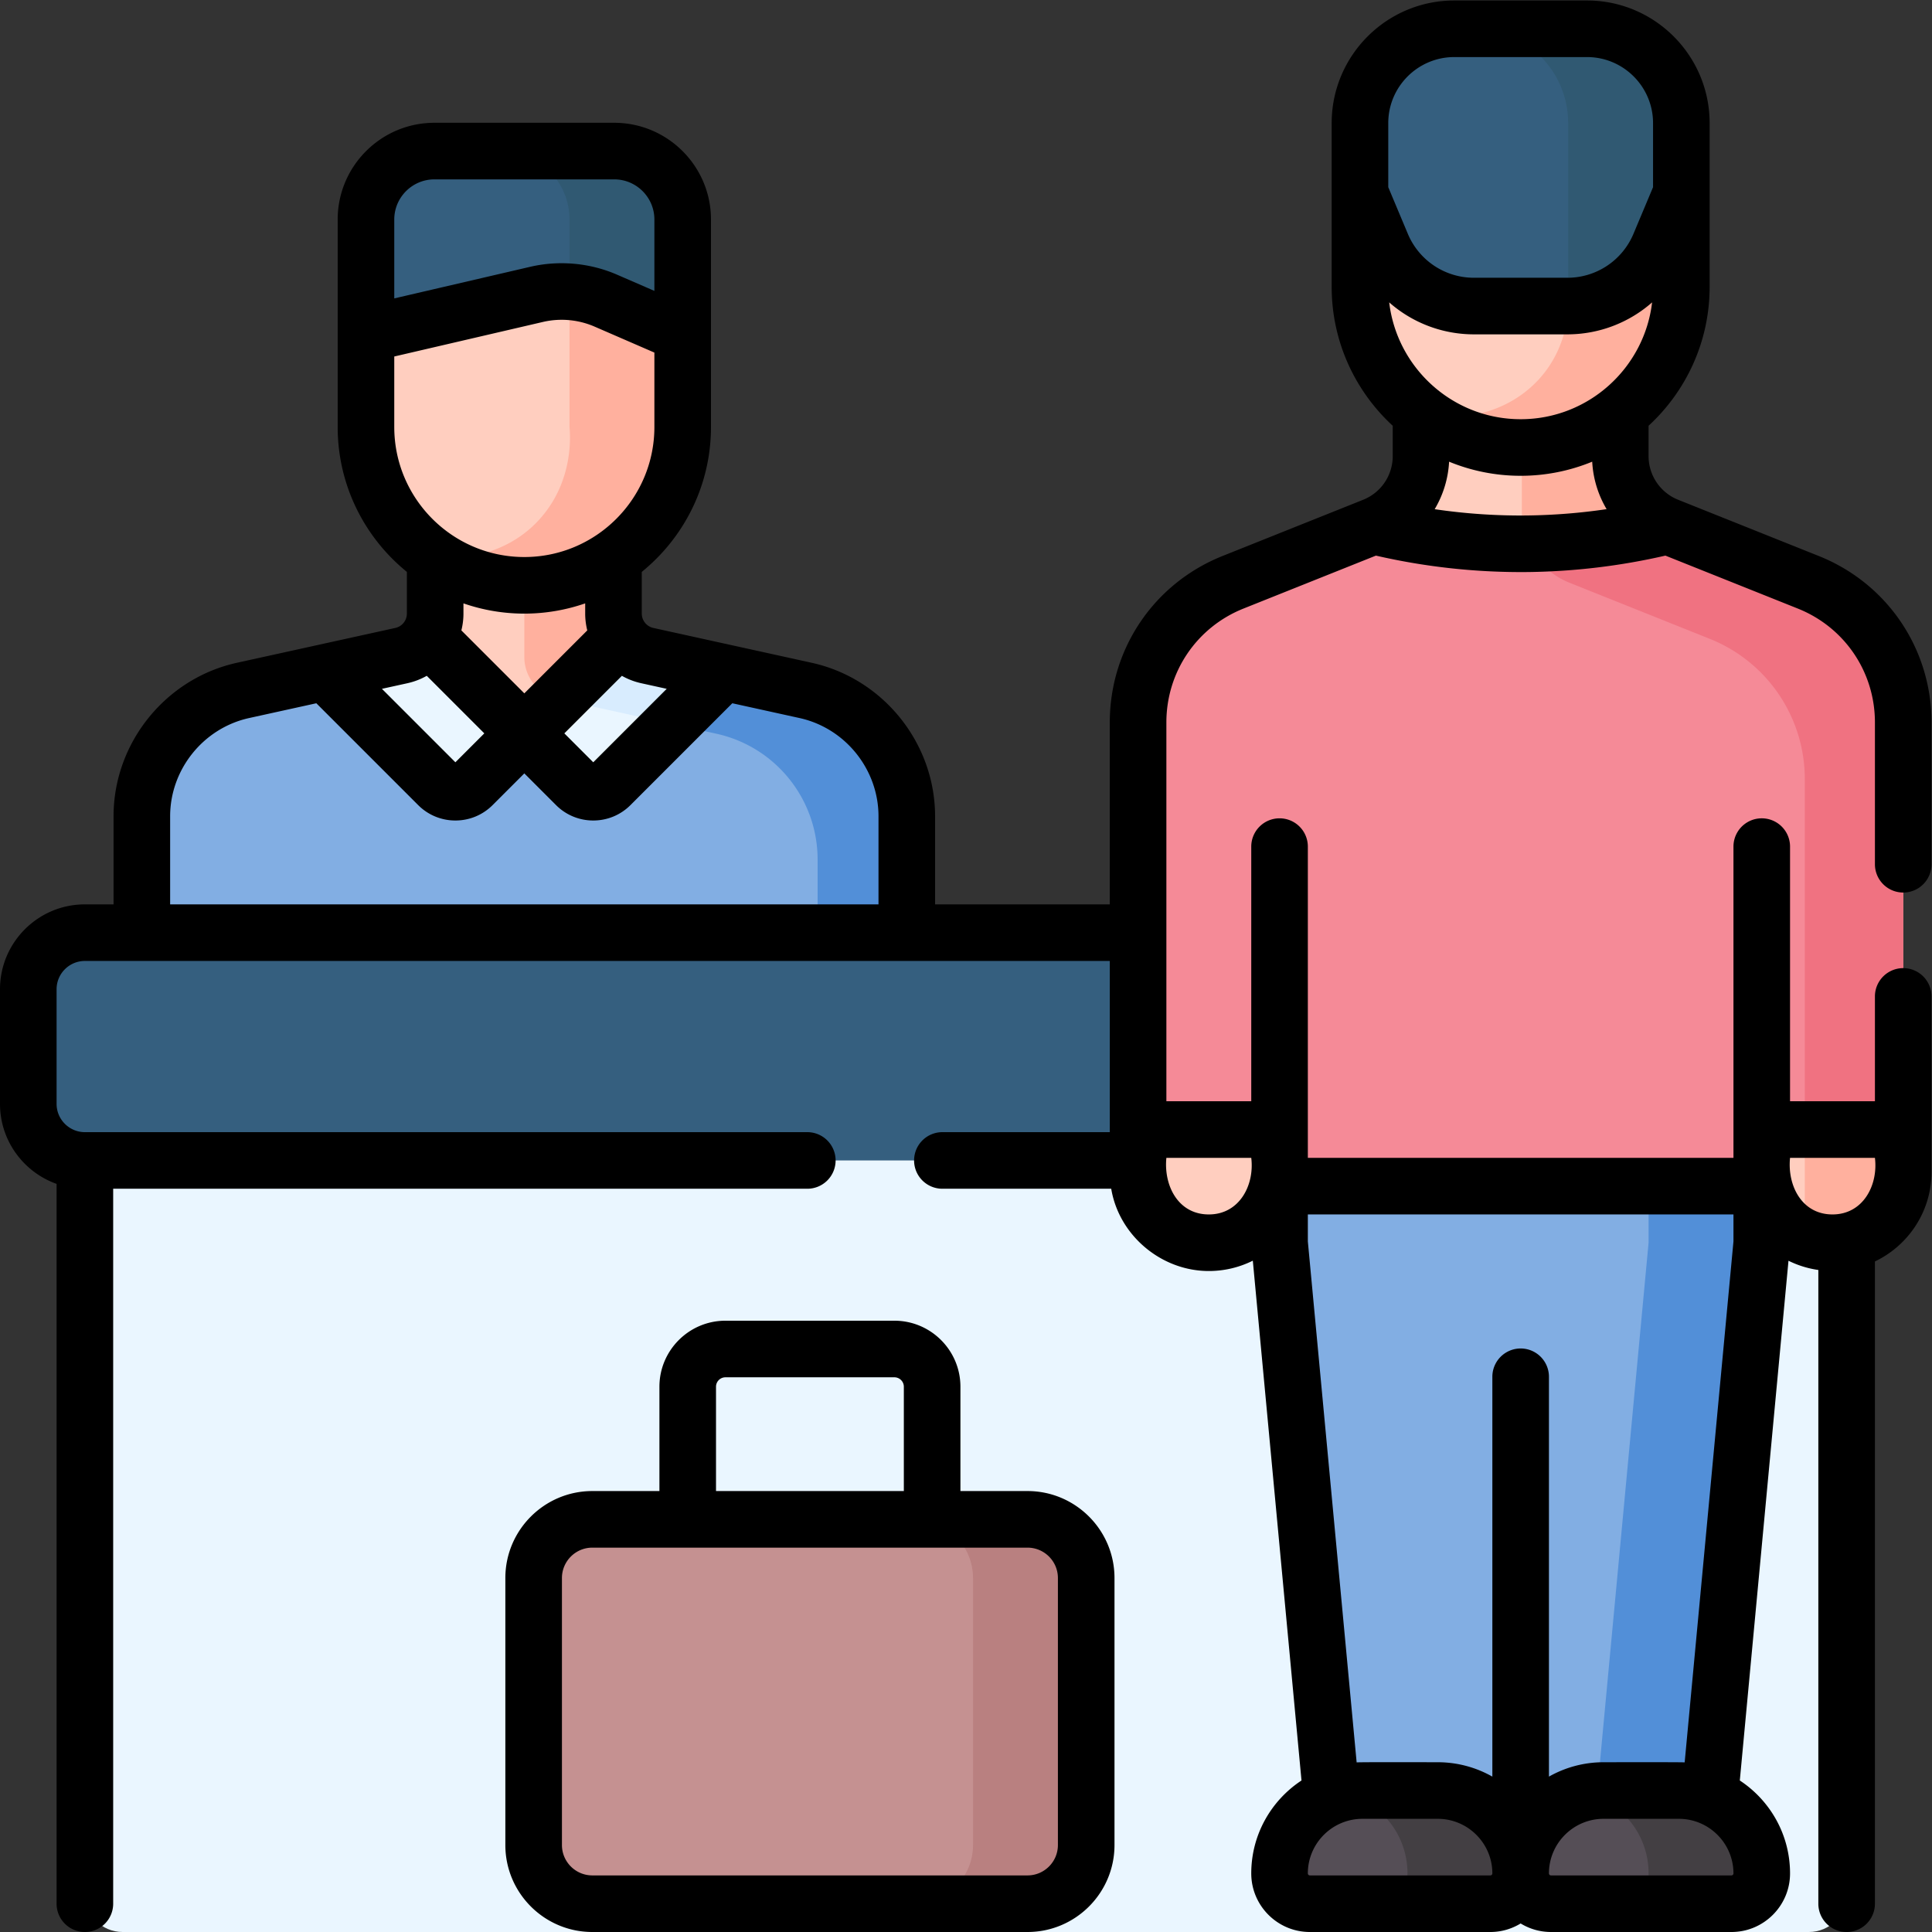 <svg xmlns="http://www.w3.org/2000/svg" version="1.1" xmlns:xlink="http://www.w3.org/1999/xlink" width="512" height="512" x="0" y="0" viewBox="0 0 682.667 682.667" style="enable-background:new 0 0 512 512" xml:space="preserve" class=""><rect x="0" y="0" width="682.667" height="682.667" fill="#333333" stroke="none"/><g><defs><clipPath id="a" clipPathUnits="userSpaceOnUse"><path d="M0 512h512V0H0Z" fill="#000000" opacity="1" data-original="#000000" class=""></path></clipPath></defs><g clip-path="url(#a)" transform="matrix(1.333 0 0 -1.333 0 682.667)"><path d="M0 0h-83.953v34.019c0 10.019 8.122 18.141 18.141 18.141h47.67C-8.122 52.16 0 44.038 0 34.019Z" style="fill-opacity:1;fill-rule:nonzero;stroke:none" transform="translate(180.963 419.92)" fill="#355f7f" data-original="#355f7f" class=""></path><path d="M0 0h-30c10.02 0 18.142-8.122 18.142-18.142V-52.16h30v34.018C18.142-8.122 10.02 0 0 0" style="fill-opacity:1;fill-rule:nonzero;stroke:none" transform="translate(162.821 472.08)" fill="#305972" data-original="#305972"></path><path d="M0 0v58.571c0 16.048-11.165 29.933-26.839 33.378l-41.962 9.222a11.393 11.393 0 0 0-8.945 11.126v34.698h-32.275v-34.698c0-5.349-3.722-9.977-8.946-11.126l-41.962-9.222c-15.674-3.445-26.839-17.33-26.839-33.378V0z" style="fill-opacity:1;fill-rule:nonzero;stroke:none" transform="translate(225.37 237.174)" fill="#82aee3" data-original="#82aee3"></path><path d="m0 0-41.961 9.222a11.392 11.392 0 0 0-8.947 11.126v34.697h-23.637V8.862c0-5.349 3.722-9.978 8.946-11.126l41.962-9.222C-7.964-14.931 3.201-28.817 3.201-44.864v-47.085h23.638v58.571C26.839-17.331 15.674-3.445 0 0" style="fill-opacity:1;fill-rule:nonzero;stroke:none" transform="translate(213.531 329.123)" fill="#528fd8" data-original="#528fd8" class=""></path><path d="m0 0 25.499 25.501c-1.184 1.806-16.861 3.958-16.861 6.242V66.44h-32.276V31.743c0-2.284-.677-4.436-1.861-6.242z" style="fill-opacity:1;fill-rule:nonzero;stroke:none" transform="translate(138.986 317.728)" fill="#ffcebf" data-original="#ffcebf"></path><path d="M0 0a11.411 11.411 0 0 0-.706 3.931l-.001.009v34.698h-23.637V-7.546c0-5.349 3.722-9.978 8.947-11.126l.15-.033L1.155-2.301A11.553 11.553 0 0 0 0 0" style="fill-opacity:1;fill-rule:nonzero;stroke:none" transform="translate(163.33 345.53)" fill="#ffb09e" data-original="#ffb09e"></path><path d="M0 0v-24.639c0-23.183 18.794-41.977 41.977-41.977 23.182 0 41.976 18.794 41.976 41.977V0L63.566 8.853a29.317 29.317 0 0 1-18.311 1.664z" style="fill-opacity:1;fill-rule:nonzero;stroke:none" transform="translate(97.01 423.587)" fill="#ffcebf" data-original="#ffcebf"></path><path d="M0 0v-35.839c.202-2.147 1.114-14.065-7.573-24.05-10.727-12.327-26.601-10.805-28.04-10.642 3.162-2.131 8.497-5.137 15.695-6.528 0 0 3.996-.756 7.941-.756C11.207-77.815 30-59.022 30-35.839V-11.2L9.613-2.347A29.16 29.16 0 0 1 0 0" style="fill-opacity:1;fill-rule:nonzero;stroke:none" transform="translate(150.963 434.787)" fill="#ffb09e" data-original="#ffb09e"></path><path d="M0 0v207.877h467V0c0-5.523-4.478-10-10-10H10C4.478-10 0-5.523 0 0" style="fill-opacity:1;fill-rule:nonzero;stroke:none" transform="translate(22.5 10)" fill="#eaf6ff" data-original="#eaf6ff" class=""></path><path d="M0 0h-445.602c-8.284 0-15 6.716-15 15v30.377c0 8.285 6.716 15 15 15H0c8.284 0 15-6.715 15-15V15C15 6.716 8.284 0 0 0" style="fill-opacity:1;fill-rule:nonzero;stroke:none" transform="translate(468.102 204.52)" fill="#355f7f" data-original="#355f7f" class=""></path><path d="M0 0h-115.359c-8.592 0-15.556 6.964-15.556 15.556v70.773c0 8.59 6.964 15.555 15.556 15.555H0c8.591 0 15.555-6.965 15.555-15.555V15.556C15.555 6.964 8.591 0 0 0" style="fill-opacity:1;fill-rule:nonzero;stroke:none" transform="translate(272.372 7.5)" fill="#c59191" data-original="#c59191"></path><path d="M0 0h-30c8.591 0 15.555-6.964 15.555-15.556v-70.773c0-8.591-6.964-15.555-15.555-15.555H0c8.591 0 15.555 6.964 15.555 15.555v70.773C15.555-6.964 8.591 0 0 0" style="fill-opacity:1;fill-rule:nonzero;stroke:none" transform="translate(272.372 109.384)" fill="#b98080" data-original="#b98080"></path><path d="M0 0v119.168a40 40 0 0 0 25.145 37.14l37.283 14.913A20 20 0 0 1 75 189.791v16.459h52.821v-16.459a20 20 0 0 1 12.573-18.57l37.283-14.913a40.001 40.001 0 0 0 25.144-37.14V0c0-10.355-8.394-18.75-18.75-18.75-10.355 0-18.75 8.395-18.75 18.75v11.25H37.5V0c0-10.355-8.395-18.75-18.75-18.75S0-10.355 0 0" style="fill-opacity:1;fill-rule:nonzero;stroke:none" transform="translate(301.679 201.46)" fill="#f58a97" data-original="#f58a97"></path><path d="M0 0v107.918a40 40 0 0 1-25.145 37.14l-37.283 14.913A20 20 0 0 0-75 178.541V195h-26.089v-31.459a20 20 0 0 1 12.571-18.57l37.285-14.913a40.001 40.001 0 0 0 25.144-37.14V0z" style="fill-opacity:1;fill-rule:nonzero;stroke:none" transform="translate(504.5 212.71)" fill="#f07281" data-original="#f07281"></path><path d="M0 0v-16.459a20.002 20.002 0 0 0-12.572-18.57 164.227 164.227 0 0 1 41.075-4.687c14.68.187 27.211 2.32 36.891 4.687-7.594 3.038-27.573 10.392-27.573 18.57L52.821 0Z" style="fill-opacity:1;fill-rule:nonzero;stroke:none" transform="translate(376.679 407.71)" fill="#ffcebf" data-original="#ffcebf"></path><path d="M0 0a164.087 164.087 0 0 1 36.866 4.687c-.831.332-1.624.725-2.388 1.156-6.247 3.52-10.188 10.24-10.184 17.413v16.459h-26.09V8.256C-1.796 5.345-1.154 2.544 0 0" style="fill-opacity:1;fill-rule:nonzero;stroke:none" transform="translate(405.206 367.996)" fill="#ffb09e" data-original="#ffb09e"></path><path d="M0 0c10.355 0 18.75 8.395 18.75 18.75V30h-37.5V18.75C-18.75 8.395-10.355 0 0 0" style="fill-opacity:1;fill-rule:nonzero;stroke:none" transform="translate(320.429 182.71)" fill="#ffcebf" data-original="#ffcebf"></path><path d="M0 0c10.355 0 16.049-6.158 16.049 4.198L18.75 15h-37.5V3.75c0-7.696 4.637-14.309 11.269-17.198C-5.189-14.446-2.659 0 0 0" style="fill-opacity:1;fill-rule:nonzero;stroke:none" transform="translate(485.75 197.71)" fill="#ffcebf" data-original="#ffcebf"></path><path d="M0 0c0-.742-.055-1.471-.139-2.19l.003-.002A18.872 18.872 0 0 1 7.339-3.75c7.119 0 13.312 3.968 16.487 9.812A18.672 18.672 0 0 1 26.089 15v11.25H0Z" style="fill-opacity:1;fill-rule:nonzero;stroke:none" transform="translate(478.411 186.46)" fill="#ffb09e" data-original="#ffb09e"></path><path d="M0 0h-97.821l-15 160.211v30H15v-30z" style="fill-opacity:1;fill-rule:nonzero;stroke:none" transform="translate(452 22.5)" fill="#82aee3" data-original="#82aee3"></path><path d="M0 0v-30l-15-160.211h30L30-30V0Z" style="fill-opacity:1;fill-rule:nonzero;stroke:none" transform="translate(437 212.71)" fill="#528fd8" data-original="#528fd8" class=""></path><path d="M339.179 197.711H467v90H339.179Z" style="fill-opacity:1;fill-rule:nonzero;stroke:none" fill="#f58a97" data-original="#f58a97"></path><path d="M0 0h-47.853a8.03 8.03 0 0 0-8.029 8.029C-55.882 20.164-46.045 30-33.911 30h19.97c12.133 0 21.97-9.836 21.97-21.971A8.029 8.029 0 0 0 0 0" style="fill-opacity:1;fill-rule:nonzero;stroke:none" transform="translate(458.97 7.5)" fill="#554e56" data-original="#554e56"></path><path d="M0 0h-19.969c-1.726 0-3.404-.206-5.015-.582 9.715-2.27 16.955-10.981 16.955-21.389A8.03 8.03 0 0 0-16.059-30h30a8.03 8.03 0 0 1 8.03 8.029C21.971-9.836 12.134 0 0 0" style="fill-opacity:1;fill-rule:nonzero;stroke:none" transform="translate(445.03 37.5)" fill="#433f43" data-original="#433f43"></path><path d="M0 0h-47.852a8.03 8.03 0 0 0-8.029 8.029C-55.881 20.164-46.044 30-33.91 30h19.969c12.134 0 21.97-9.836 21.97-21.971A8.029 8.029 0 0 0 0 0" style="fill-opacity:1;fill-rule:nonzero;stroke:none" transform="translate(395.06 7.5)" fill="#554e56" data-original="#554e56"></path><path d="M0 0h-19.969c-1.726 0-3.403-.206-5.015-.582 9.715-2.27 16.955-10.981 16.955-21.389A8.03 8.03 0 0 0-16.058-30h30a8.03 8.03 0 0 1 8.029 8.029C21.971-9.836 12.135 0 0 0" style="fill-opacity:1;fill-rule:nonzero;stroke:none" transform="translate(381.118 37.5)" fill="#433f43" data-original="#433f43"></path><path d="M0 0c-23.523 0-42.593 19.07-42.593 42.593v43.402c0 13.807 11.194 25 25 25h35.187c13.806 0 25-11.193 25-25V42.593C42.594 19.07 23.523 0 0 0" style="fill-opacity:1;fill-rule:nonzero;stroke:none" transform="translate(403.089 393.505)" fill="#ffcebf" data-original="#ffcebf"></path><path d="M0 0h-30C-16.193 0-5-11.193-5-25v-43.401c.217-2.016 1.357-14.53-7.751-24.5-7.681-8.407-19.721-11.801-31.253-8.918 3.515-2.727 9.464-6.536 17.628-8.264a42.22 42.22 0 0 1 8.782-.912h.001C5.931-110.995 25-91.925 25-68.401V-25C25-11.193 13.807 0 0 0" style="fill-opacity:1;fill-rule:nonzero;stroke:none" transform="translate(420.683 504.5)" fill="#ffb09e" data-original="#ffb09e"></path><path d="M0 0h-35.187c-13.806 0-25-11.193-25-25v-18.5l5.769-13.742A26.523 26.523 0 0 1-29.962-73.5h24.736a26.523 26.523 0 0 1 24.457 16.258L25-43.5V-25C25-11.193 13.807 0 0 0" style="fill-opacity:1;fill-rule:nonzero;stroke:none" transform="translate(420.683 504.5)" fill="#355f7f" data-original="#355f7f" class=""></path><path d="M0 0h-30C-16.193 0-5-11.193-5-25v-43.401c.072-.677.248-2.539.106-5.087a26.517 26.517 0 0 1 24.125 16.246L25-43.5V-25C25-11.193 13.807 0 0 0" style="fill-opacity:1;fill-rule:nonzero;stroke:none" transform="translate(420.683 504.5)" fill="#305972" data-original="#305972"></path><path d="m0 0 29.893 29.893L9.744 19.321c-2.995.658-5.49 17.462-7.08 19.887L-22.84 13.704-9.136 0A6.462 6.462 0 0 1 0 0" style="fill-opacity:1;fill-rule:nonzero;stroke:none" transform="translate(161.826 304.024)" fill="#eaf6ff" data-original="#eaf6ff" class=""></path><path d="M0 0a11.376 11.376 0 0 0-2.103 2.395l-.001.001-16.406-16.407 29.959-6.585L25.125-6.92 4.977-2.492c-.354.078-.699.175-1.038.283C2.747-1.828 1.509-1.298 0 0" style="fill-opacity:1;fill-rule:nonzero;stroke:none" transform="translate(166.594 340.837)" fill="#d8ecfe" data-original="#d8ecfe"></path><path d="m0 0 29.893-29.893a6.46 6.46 0 0 1 9.135 0l13.704 13.705L27.229 9.315a11.377 11.377 0 0 0-7.081-4.887Z" style="fill-opacity:1;fill-rule:nonzero;stroke:none" transform="translate(86.254 333.917)" fill="#eaf6ff" data-original="#eaf6ff" class=""></path><path d="M0 0c0-4.442-3.613-8.056-8.055-8.056h-115.359c-4.442 0-8.056 3.614-8.056 8.056v70.773c0 4.442 3.614 8.056 8.056 8.056H-8.055c4.442 0 8.055-3.614 8.055-8.056Zm-90.629 121.482c0 1.378 1.121 2.5 2.5 2.5h44.789c1.379 0 2.5-1.122 2.5-2.5V93.829h-49.789Zm82.574-27.653H-25.84v27.653c0 9.649-7.85 17.5-17.5 17.5h-44.789c-9.649 0-17.5-7.851-17.5-17.5V93.829h-17.785c-12.713 0-23.056-10.343-23.056-23.056V0c0-12.713 10.343-23.056 23.056-23.056H-8.055C4.658-23.056 15-12.713 15 0v70.773C15 83.486 4.658 93.829-8.055 93.829M122.662 377.95c-17.955 0-32.794 13.556-34.843 30.969a33.949 33.949 0 0 1 22.475-8.475h24.736c8.471 0 16.394 3.12 22.475 8.475-2.048-17.413-16.888-30.969-34.843-30.969m1.997-25.511c-8.282-.11-16.578.45-24.787 1.659a27.458 27.458 0 0 1 3.824 12.591 49.815 49.815 0 0 1 18.966-3.739 49.822 49.822 0 0 1 18.968 3.74 27.448 27.448 0 0 1 3.818-12.581 156.556 156.556 0 0 0-20.789-1.67m-37.09 104.005c0 9.65 7.851 17.5 17.5 17.5h35.187c9.649 0 17.5-7.85 17.5-17.5v-16.99l-5.184-12.349a18.981 18.981 0 0 0-17.542-11.661h-24.736a18.982 18.982 0 0 0-17.541 11.661l-5.184 12.349zM51.252 182.155c.894-7.225-3.118-15.001-11.249-15.001-8.191 0-11.985 7.731-11.25 15.001zM80.723 6.944h19.968c7.98 0 14.471-6.491 14.471-14.47a.53.53 0 0 0-.529-.53H66.781a.53.53 0 0 0-.529.53c0 7.979 6.491 14.47 14.471 14.47m-14.47 160.21h112.82v-7.15l-12.934-138.1c-1.342.086-20.051.04-21.506.04a29.283 29.283 0 0 1-14.471-3.812v105.99a7.5 7.5 0 0 1-15 0V18.132a29.283 29.283 0 0 1-14.471 3.812c-2.502 0-19.549.056-21.503-.04l-12.935 138.1zM178.544-8.056h-47.853a.53.53 0 0 0-.529.53c0 7.979 6.491 14.47 14.471 14.47h19.97c7.979 0 14.47-6.491 14.47-14.47a.53.53 0 0 0-.529-.53m15.529 190.211h22.5c.892-7.227-3.117-15.001-11.25-15.001-8.179 0-11.997 7.73-11.25 15.001m-241.63 67.189h-187.77v23.35c0 12.427 8.81 23.38 20.952 26.046l17.801 3.915 26.99-26.989a13.87 13.87 0 0 1 9.872-4.089c3.729 0 7.234 1.452 9.871 4.089l8.401 8.4 8.4-8.4a13.87 13.87 0 0 1 9.871-4.089c3.73 0 7.235 1.452 9.872 4.089l26.989 26.989 17.803-3.916c12.139-2.665 20.948-13.618 20.948-26.045zm-124.872 58.623a18.58 18.58 0 0 1 5.125 1.963l15.257-15.257-7.666-7.666-19.473 19.473zm-3.488 67.925v18.682l39.453 9.169a21.963 21.963 0 0 0 13.626-1.239l15.874-6.893v-19.719c0-19.01-15.466-34.476-34.476-34.476-19.011 0-34.477 15.466-34.477 34.476m0 54.991c0 5.867 4.773 10.641 10.642 10.641h47.67c5.868 0 10.641-4.774 10.641-10.641v-18.919l-9.899 4.299c-7.191 3.123-15.36 3.866-22.996 2.091l-36.058-8.38zm51.162-108.917-16.685-16.686-16.689 16.688c.354 1.435.552 2.923.552 4.447v2.717a49.23 49.23 0 0 1 16.137-2.716c5.648 0 11.073.964 16.133 2.715v-2.716c0-1.524.199-3.013.552-4.449m21.059-15.486-19.472-19.473-7.666 7.666 15.256 15.255a18.506 18.506 0 0 1 5.11-1.958zm327.769-54a7.5 7.5 0 0 1 7.5 7.5v37.594c0 19.528-11.717 36.839-29.855 44.104l-37.285 14.909a12.446 12.446 0 0 0-7.86 11.607v8.02c9.942 9.16 16.183 22.277 16.183 36.829v43.401c0 17.921-14.579 32.5-32.5 32.5h-35.187c-17.921 0-32.5-14.579-32.5-32.5v-43.401c0-14.552 6.243-27.67 16.184-36.83v-8.019c0-5.139-3.084-9.695-7.854-11.606l-37.294-14.911c-18.134-7.263-29.852-24.574-29.852-44.103v-48.23h-46.31v23.35c0 19.417-13.765 36.533-32.728 40.695l-41.971 9.233a3.904 3.904 0 0 0-3.051 3.793v11.062c11.181 9.078 18.343 22.923 18.343 38.415v54.991c0 14.138-11.503 25.641-25.641 25.641h-47.67c-14.139 0-25.642-11.503-25.642-25.641v-54.991c0-15.49 7.16-29.334 18.34-38.413v-11.064a3.89 3.89 0 0 0-3.061-3.796l-41.957-9.229c-18.966-4.163-32.732-21.278-32.732-40.696v-23.35h-7.6c-12.406 0-22.5-10.093-22.5-22.5v-30.38c0-9.777 6.271-18.113 15-21.21v-190.81a7.5 7.5 0 0 1 15 0v189.52h184a7.5 7.5 0 0 1 7.5 7.5 7.5 7.5 0 0 1-7.5 7.5h-191.5c-4.135 0-7.5 3.365-7.5 7.5v30.38c0 4.136 3.365 7.5 7.5 7.5h271.68c0-.019-.003-45.357 0-45.38h-44.377a7.5 7.5 0 0 1-7.5-7.5 7.5 7.5 0 0 1 7.5-7.5h44.758c2.037-12.325 13.228-21.81 25.869-21.81 4.187 0 8.146.991 11.662 2.742L64.57 17.105C56.557 11.833 51.252 2.763 51.252-7.526c0-8.563 6.967-15.53 15.529-15.53h47.852c2.94 0 5.682.837 8.029 2.263a15.41 15.41 0 0 1 8.029-2.263h47.853c8.562 0 15.529 6.967 15.529 15.53 0 10.289-5.304 19.358-13.317 24.631l12.903 137.775a26.06 26.06 0 0 1 7.914-2.449V-15.556a7.5 7.5 0 0 1 15 0v170.248c8.861 4.221 15 13.262 15 23.712v46.54a7.5 7.5 0 0 1-15 0v-27.789h-22.5v67.5a7.5 7.5 0 0 1-15 0v-82.501H66.253l-.001 82.501a7.5 7.5 0 0 1-7.5 7.5 7.5 7.5 0 0 1-7.5-7.5v-67.5H28.753v100.419c0 13.362 8.018 25.208 20.425 30.176l35.12 14.042a171.775 171.775 0 0 1 40.553-4.352 171.771 171.771 0 0 1 36.181 4.352l35.113-14.04c12.41-4.971 20.428-16.816 20.428-30.178V259.98a7.5 7.5 0 0 1 7.5-7.5" style="fill-opacity:1;fill-rule:nonzero;stroke:none" transform="translate(280.427 23.056)" fill="#000000" data-original="#000000" class=""></path></g></g></svg>